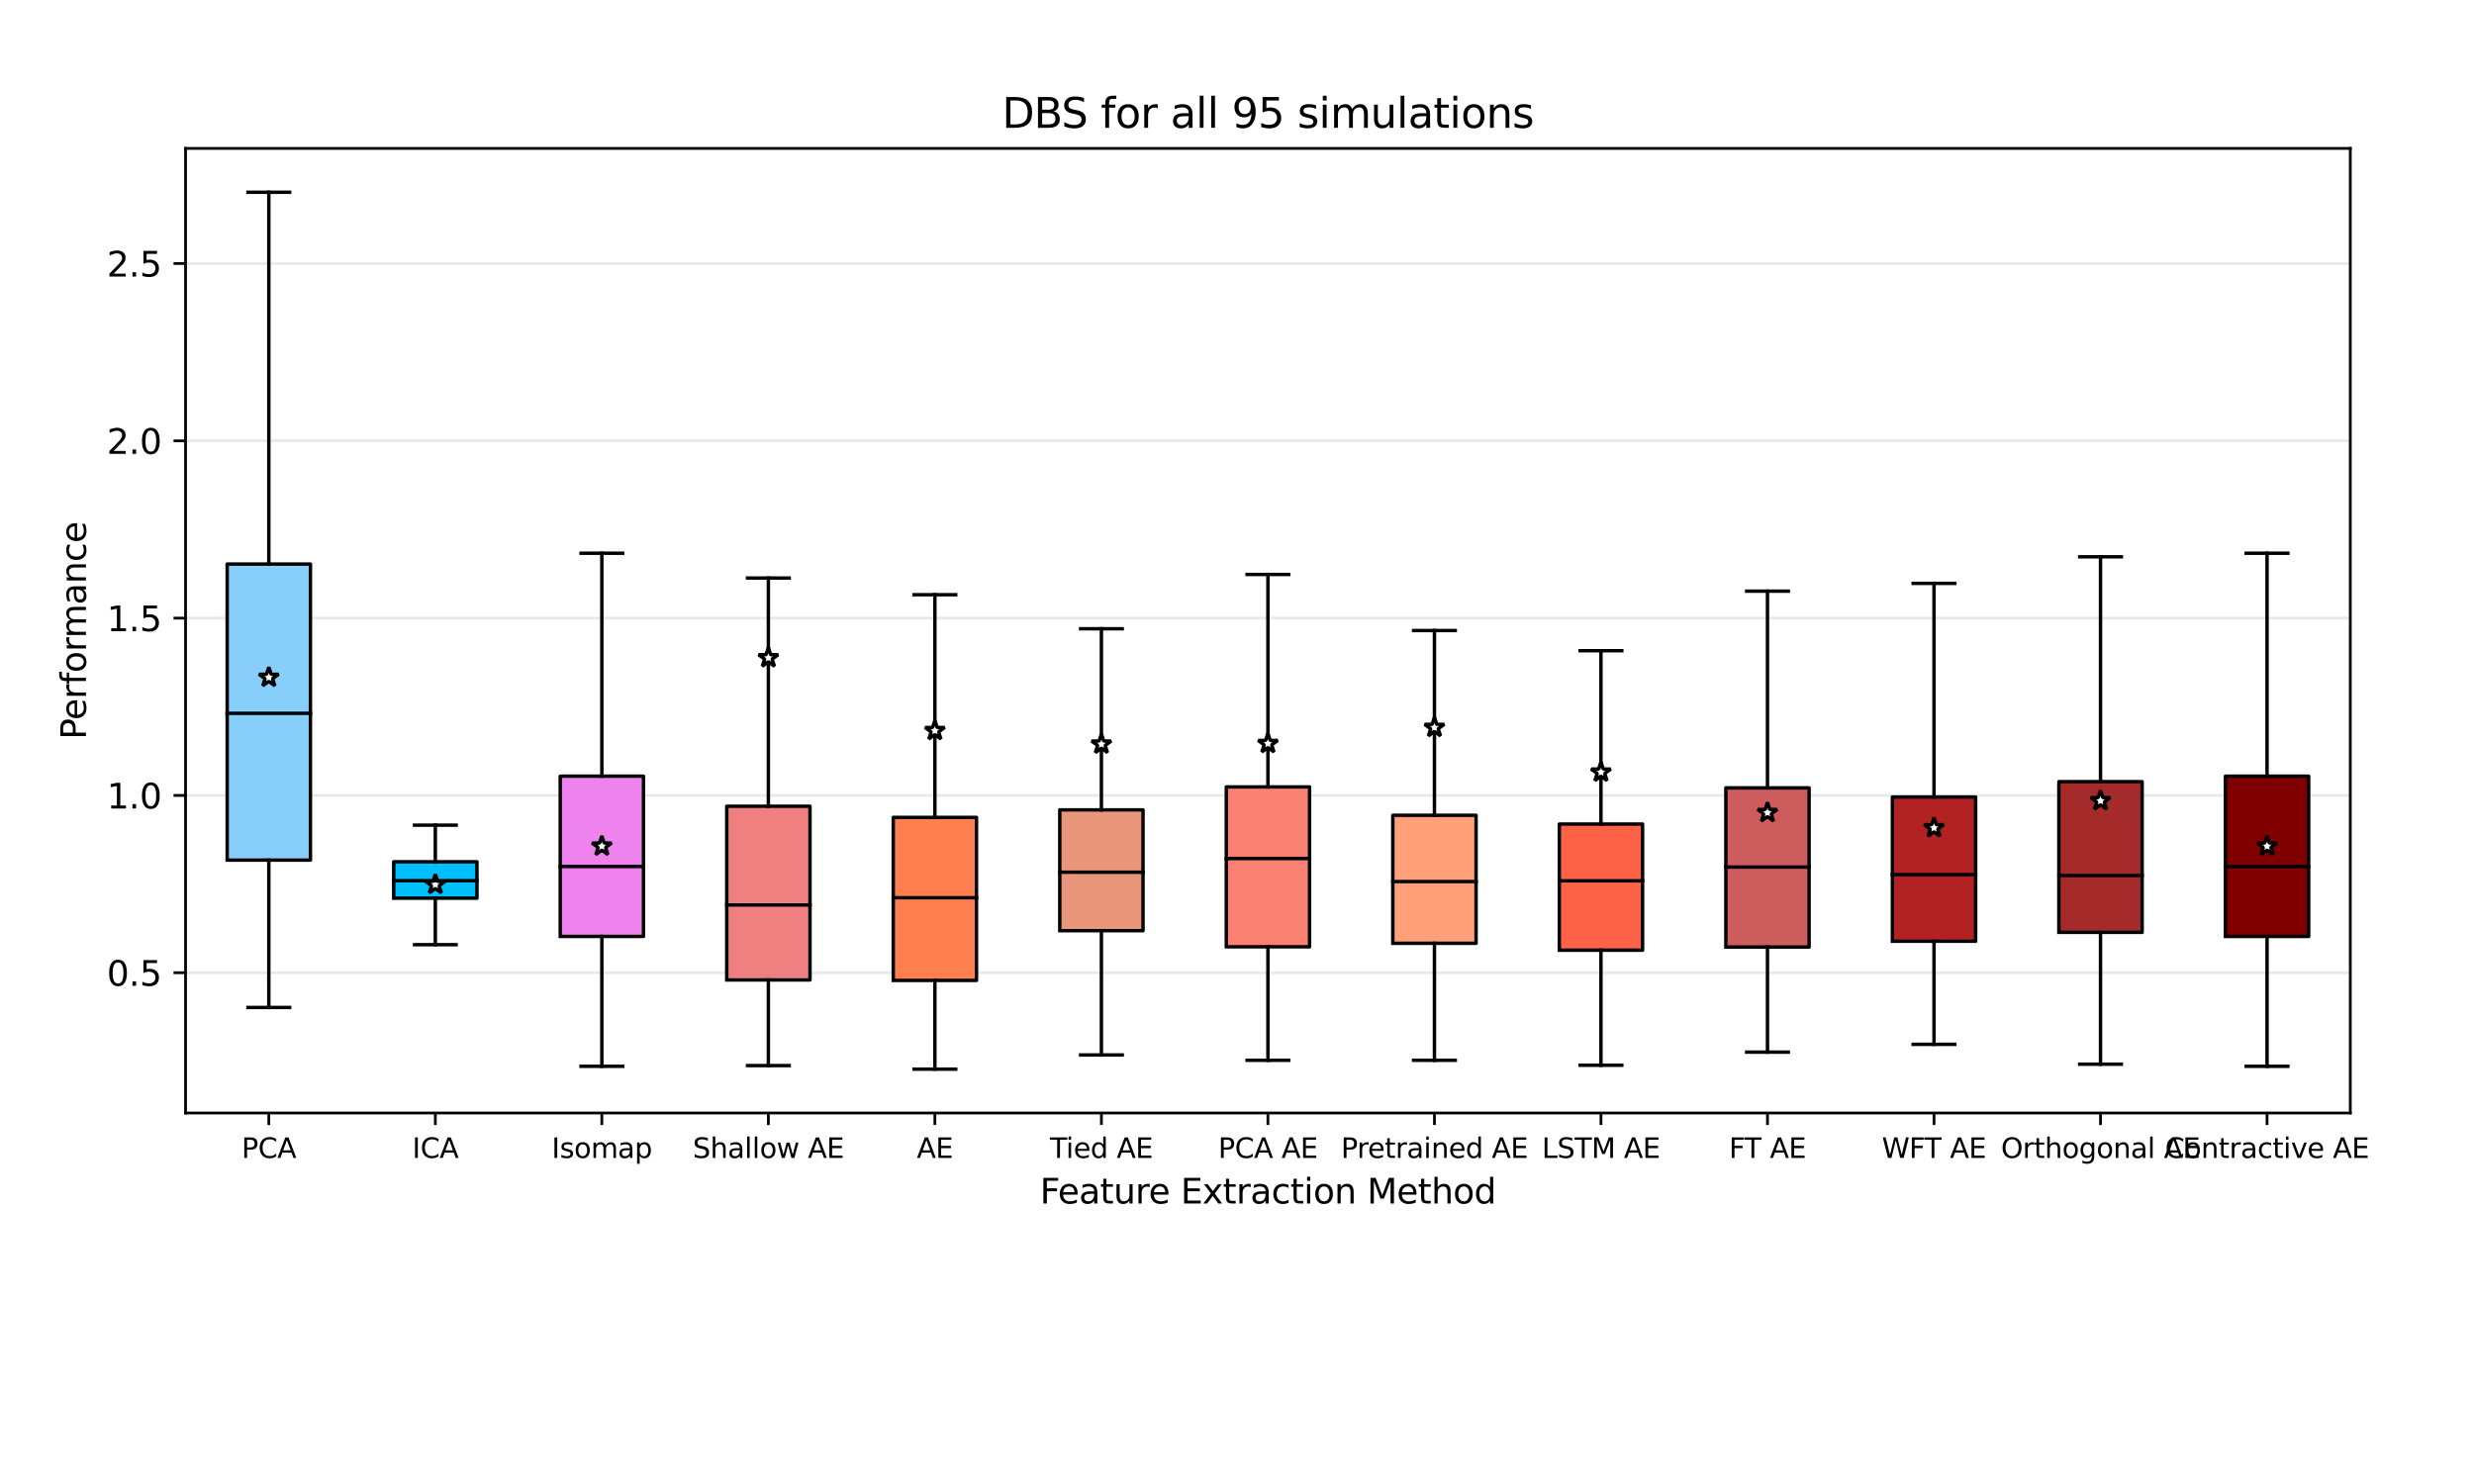 <?xml version="1.0" encoding="utf-8" standalone="no"?>
<!DOCTYPE svg PUBLIC "-//W3C//DTD SVG 1.1//EN"
  "http://www.w3.org/Graphics/SVG/1.1/DTD/svg11.dtd">
<svg xmlns:xlink="http://www.w3.org/1999/xlink" width="720pt" height="432pt" viewBox="0 0 720 432" xmlns="http://www.w3.org/2000/svg" version="1.1">
 <defs>
  <style type="text/css">*{stroke-linejoin: round; stroke-linecap: butt}</style>
 </defs>
 <g id="figure_1">
  <g id="patch_1">
   <path d="M 0 432 
L 720 432 
L 720 0 
L 0 0 
z
" style="fill: #ffffff"/>
  </g>
  <g id="axes_1">
   <g id="patch_2">
    <path d="M 54 324 
L 684 324 
L 684 43.2 
L 54 43.2 
z
" style="fill: #ffffff"/>
   </g>
   <g id="matplotlib.axis_1">
    <g id="xtick_1">
     <g id="line2d_1">
      <defs>
       <path id="me1a00b66c1" d="M 0 0 
L 0 3.5 
" style="stroke: #000000; stroke-width: 0.8"/>
      </defs>
      <g>
       <use xlink:href="#me1a00b66c1" x="78.231" y="324" style="stroke: #000000; stroke-width: 0.8"/>
      </g>
     </g>
     <g id="text_1">
      <!-- PCA -->
      <g transform="translate(70.29 337.079)scale(0.08 -0.08)">
       <defs>
        <path id="DejaVuSans-50" d="M 1259 4147 
L 1259 2394 
L 2053 2394 
Q 2494 2394 2734 2622 
Q 2975 2850 2975 3272 
Q 2975 3691 2734 3919 
Q 2494 4147 2053 4147 
L 1259 4147 
z
M 628 4666 
L 2053 4666 
Q 2838 4666 3239 4311 
Q 3641 3956 3641 3272 
Q 3641 2581 3239 2228 
Q 2838 1875 2053 1875 
L 1259 1875 
L 1259 0 
L 628 0 
L 628 4666 
z
" transform="scale(0.016)"/>
        <path id="DejaVuSans-43" d="M 4122 4306 
L 4122 3641 
Q 3803 3938 3442 4084 
Q 3081 4231 2675 4231 
Q 1875 4231 1450 3742 
Q 1025 3253 1025 2328 
Q 1025 1406 1450 917 
Q 1875 428 2675 428 
Q 3081 428 3442 575 
Q 3803 722 4122 1019 
L 4122 359 
Q 3791 134 3420 21 
Q 3050 -91 2638 -91 
Q 1578 -91 968 557 
Q 359 1206 359 2328 
Q 359 3453 968 4101 
Q 1578 4750 2638 4750 
Q 3056 4750 3426 4639 
Q 3797 4528 4122 4306 
z
" transform="scale(0.016)"/>
        <path id="DejaVuSans-41" d="M 2188 4044 
L 1331 1722 
L 3047 1722 
L 2188 4044 
z
M 1831 4666 
L 2547 4666 
L 4325 0 
L 3669 0 
L 3244 1197 
L 1141 1197 
L 716 0 
L 50 0 
L 1831 4666 
z
" transform="scale(0.016)"/>
       </defs>
       <use xlink:href="#DejaVuSans-50"/>
       <use xlink:href="#DejaVuSans-43" x="60.303"/>
       <use xlink:href="#DejaVuSans-41" x="130.127"/>
      </g>
     </g>
    </g>
    <g id="xtick_2">
     <g id="line2d_2">
      <g>
       <use xlink:href="#me1a00b66c1" x="126.692" y="324" style="stroke: #000000; stroke-width: 0.8"/>
      </g>
     </g>
     <g id="text_2">
      <!-- ICA -->
      <g transform="translate(119.983 337.079)scale(0.08 -0.08)">
       <defs>
        <path id="DejaVuSans-49" d="M 628 4666 
L 1259 4666 
L 1259 0 
L 628 0 
L 628 4666 
z
" transform="scale(0.016)"/>
       </defs>
       <use xlink:href="#DejaVuSans-49"/>
       <use xlink:href="#DejaVuSans-43" x="29.492"/>
       <use xlink:href="#DejaVuSans-41" x="99.316"/>
      </g>
     </g>
    </g>
    <g id="xtick_3">
     <g id="line2d_3">
      <g>
       <use xlink:href="#me1a00b66c1" x="175.154" y="324" style="stroke: #000000; stroke-width: 0.8"/>
      </g>
     </g>
     <g id="text_3">
      <!-- Isomap -->
      <g transform="translate(160.556 337.079)scale(0.08 -0.08)">
       <defs>
        <path id="DejaVuSans-73" d="M 2834 3397 
L 2834 2853 
Q 2591 2978 2328 3040 
Q 2066 3103 1784 3103 
Q 1356 3103 1142 2972 
Q 928 2841 928 2578 
Q 928 2378 1081 2264 
Q 1234 2150 1697 2047 
L 1894 2003 
Q 2506 1872 2764 1633 
Q 3022 1394 3022 966 
Q 3022 478 2636 193 
Q 2250 -91 1575 -91 
Q 1294 -91 989 -36 
Q 684 19 347 128 
L 347 722 
Q 666 556 975 473 
Q 1284 391 1588 391 
Q 1994 391 2212 530 
Q 2431 669 2431 922 
Q 2431 1156 2273 1281 
Q 2116 1406 1581 1522 
L 1381 1569 
Q 847 1681 609 1914 
Q 372 2147 372 2553 
Q 372 3047 722 3315 
Q 1072 3584 1716 3584 
Q 2034 3584 2315 3537 
Q 2597 3491 2834 3397 
z
" transform="scale(0.016)"/>
        <path id="DejaVuSans-6f" d="M 1959 3097 
Q 1497 3097 1228 2736 
Q 959 2375 959 1747 
Q 959 1119 1226 758 
Q 1494 397 1959 397 
Q 2419 397 2687 759 
Q 2956 1122 2956 1747 
Q 2956 2369 2687 2733 
Q 2419 3097 1959 3097 
z
M 1959 3584 
Q 2709 3584 3137 3096 
Q 3566 2609 3566 1747 
Q 3566 888 3137 398 
Q 2709 -91 1959 -91 
Q 1206 -91 779 398 
Q 353 888 353 1747 
Q 353 2609 779 3096 
Q 1206 3584 1959 3584 
z
" transform="scale(0.016)"/>
        <path id="DejaVuSans-6d" d="M 3328 2828 
Q 3544 3216 3844 3400 
Q 4144 3584 4550 3584 
Q 5097 3584 5394 3201 
Q 5691 2819 5691 2113 
L 5691 0 
L 5113 0 
L 5113 2094 
Q 5113 2597 4934 2840 
Q 4756 3084 4391 3084 
Q 3944 3084 3684 2787 
Q 3425 2491 3425 1978 
L 3425 0 
L 2847 0 
L 2847 2094 
Q 2847 2600 2669 2842 
Q 2491 3084 2119 3084 
Q 1678 3084 1418 2786 
Q 1159 2488 1159 1978 
L 1159 0 
L 581 0 
L 581 3500 
L 1159 3500 
L 1159 2956 
Q 1356 3278 1631 3431 
Q 1906 3584 2284 3584 
Q 2666 3584 2933 3390 
Q 3200 3197 3328 2828 
z
" transform="scale(0.016)"/>
        <path id="DejaVuSans-61" d="M 2194 1759 
Q 1497 1759 1228 1600 
Q 959 1441 959 1056 
Q 959 750 1161 570 
Q 1363 391 1709 391 
Q 2188 391 2477 730 
Q 2766 1069 2766 1631 
L 2766 1759 
L 2194 1759 
z
M 3341 1997 
L 3341 0 
L 2766 0 
L 2766 531 
Q 2569 213 2275 61 
Q 1981 -91 1556 -91 
Q 1019 -91 701 211 
Q 384 513 384 1019 
Q 384 1609 779 1909 
Q 1175 2209 1959 2209 
L 2766 2209 
L 2766 2266 
Q 2766 2663 2505 2880 
Q 2244 3097 1772 3097 
Q 1472 3097 1187 3025 
Q 903 2953 641 2809 
L 641 3341 
Q 956 3463 1253 3523 
Q 1550 3584 1831 3584 
Q 2591 3584 2966 3190 
Q 3341 2797 3341 1997 
z
" transform="scale(0.016)"/>
        <path id="DejaVuSans-70" d="M 1159 525 
L 1159 -1331 
L 581 -1331 
L 581 3500 
L 1159 3500 
L 1159 2969 
Q 1341 3281 1617 3432 
Q 1894 3584 2278 3584 
Q 2916 3584 3314 3078 
Q 3713 2572 3713 1747 
Q 3713 922 3314 415 
Q 2916 -91 2278 -91 
Q 1894 -91 1617 61 
Q 1341 213 1159 525 
z
M 3116 1747 
Q 3116 2381 2855 2742 
Q 2594 3103 2138 3103 
Q 1681 3103 1420 2742 
Q 1159 2381 1159 1747 
Q 1159 1113 1420 752 
Q 1681 391 2138 391 
Q 2594 391 2855 752 
Q 3116 1113 3116 1747 
z
" transform="scale(0.016)"/>
       </defs>
       <use xlink:href="#DejaVuSans-49"/>
       <use xlink:href="#DejaVuSans-73" x="29.492"/>
       <use xlink:href="#DejaVuSans-6f" x="81.592"/>
       <use xlink:href="#DejaVuSans-6d" x="142.773"/>
       <use xlink:href="#DejaVuSans-61" x="240.186"/>
       <use xlink:href="#DejaVuSans-70" x="301.465"/>
      </g>
     </g>
    </g>
    <g id="xtick_4">
     <g id="line2d_4">
      <g>
       <use xlink:href="#me1a00b66c1" x="223.615" y="324" style="stroke: #000000; stroke-width: 0.8"/>
      </g>
     </g>
     <g id="text_4">
      <!-- Shallow AE -->
      <g transform="translate(201.614 337.079)scale(0.08 -0.08)">
       <defs>
        <path id="DejaVuSans-53" d="M 3425 4513 
L 3425 3897 
Q 3066 4069 2747 4153 
Q 2428 4238 2131 4238 
Q 1616 4238 1336 4038 
Q 1056 3838 1056 3469 
Q 1056 3159 1242 3001 
Q 1428 2844 1947 2747 
L 2328 2669 
Q 3034 2534 3370 2195 
Q 3706 1856 3706 1288 
Q 3706 609 3251 259 
Q 2797 -91 1919 -91 
Q 1588 -91 1214 -16 
Q 841 59 441 206 
L 441 856 
Q 825 641 1194 531 
Q 1563 422 1919 422 
Q 2459 422 2753 634 
Q 3047 847 3047 1241 
Q 3047 1584 2836 1778 
Q 2625 1972 2144 2069 
L 1759 2144 
Q 1053 2284 737 2584 
Q 422 2884 422 3419 
Q 422 4038 858 4394 
Q 1294 4750 2059 4750 
Q 2388 4750 2728 4690 
Q 3069 4631 3425 4513 
z
" transform="scale(0.016)"/>
        <path id="DejaVuSans-68" d="M 3513 2113 
L 3513 0 
L 2938 0 
L 2938 2094 
Q 2938 2591 2744 2837 
Q 2550 3084 2163 3084 
Q 1697 3084 1428 2787 
Q 1159 2491 1159 1978 
L 1159 0 
L 581 0 
L 581 4863 
L 1159 4863 
L 1159 2956 
Q 1366 3272 1645 3428 
Q 1925 3584 2291 3584 
Q 2894 3584 3203 3211 
Q 3513 2838 3513 2113 
z
" transform="scale(0.016)"/>
        <path id="DejaVuSans-6c" d="M 603 4863 
L 1178 4863 
L 1178 0 
L 603 0 
L 603 4863 
z
" transform="scale(0.016)"/>
        <path id="DejaVuSans-77" d="M 269 3500 
L 844 3500 
L 1563 769 
L 2278 3500 
L 2956 3500 
L 3675 769 
L 4391 3500 
L 4966 3500 
L 4050 0 
L 3372 0 
L 2619 2869 
L 1863 0 
L 1184 0 
L 269 3500 
z
" transform="scale(0.016)"/>
        <path id="DejaVuSans-20" transform="scale(0.016)"/>
        <path id="DejaVuSans-45" d="M 628 4666 
L 3578 4666 
L 3578 4134 
L 1259 4134 
L 1259 2753 
L 3481 2753 
L 3481 2222 
L 1259 2222 
L 1259 531 
L 3634 531 
L 3634 0 
L 628 0 
L 628 4666 
z
" transform="scale(0.016)"/>
       </defs>
       <use xlink:href="#DejaVuSans-53"/>
       <use xlink:href="#DejaVuSans-68" x="63.477"/>
       <use xlink:href="#DejaVuSans-61" x="126.855"/>
       <use xlink:href="#DejaVuSans-6c" x="188.135"/>
       <use xlink:href="#DejaVuSans-6c" x="215.918"/>
       <use xlink:href="#DejaVuSans-6f" x="243.701"/>
       <use xlink:href="#DejaVuSans-77" x="304.883"/>
       <use xlink:href="#DejaVuSans-20" x="386.67"/>
       <use xlink:href="#DejaVuSans-41" x="418.457"/>
       <use xlink:href="#DejaVuSans-45" x="486.865"/>
      </g>
     </g>
    </g>
    <g id="xtick_5">
     <g id="line2d_5">
      <g>
       <use xlink:href="#me1a00b66c1" x="272.077" y="324" style="stroke: #000000; stroke-width: 0.8"/>
      </g>
     </g>
     <g id="text_5">
      <!-- AE -->
      <g transform="translate(266.813 337.079)scale(0.08 -0.08)">
       <use xlink:href="#DejaVuSans-41"/>
       <use xlink:href="#DejaVuSans-45" x="68.408"/>
      </g>
     </g>
    </g>
    <g id="xtick_6">
     <g id="line2d_6">
      <g>
       <use xlink:href="#me1a00b66c1" x="320.538" y="324" style="stroke: #000000; stroke-width: 0.8"/>
      </g>
     </g>
     <g id="text_6">
      <!-- Tied AE -->
      <g transform="translate(305.573 337.079)scale(0.08 -0.08)">
       <defs>
        <path id="DejaVuSans-54" d="M -19 4666 
L 3928 4666 
L 3928 4134 
L 2272 4134 
L 2272 0 
L 1638 0 
L 1638 4134 
L -19 4134 
L -19 4666 
z
" transform="scale(0.016)"/>
        <path id="DejaVuSans-69" d="M 603 3500 
L 1178 3500 
L 1178 0 
L 603 0 
L 603 3500 
z
M 603 4863 
L 1178 4863 
L 1178 4134 
L 603 4134 
L 603 4863 
z
" transform="scale(0.016)"/>
        <path id="DejaVuSans-65" d="M 3597 1894 
L 3597 1613 
L 953 1613 
Q 991 1019 1311 708 
Q 1631 397 2203 397 
Q 2534 397 2845 478 
Q 3156 559 3463 722 
L 3463 178 
Q 3153 47 2828 -22 
Q 2503 -91 2169 -91 
Q 1331 -91 842 396 
Q 353 884 353 1716 
Q 353 2575 817 3079 
Q 1281 3584 2069 3584 
Q 2775 3584 3186 3129 
Q 3597 2675 3597 1894 
z
M 3022 2063 
Q 3016 2534 2758 2815 
Q 2500 3097 2075 3097 
Q 1594 3097 1305 2825 
Q 1016 2553 972 2059 
L 3022 2063 
z
" transform="scale(0.016)"/>
        <path id="DejaVuSans-64" d="M 2906 2969 
L 2906 4863 
L 3481 4863 
L 3481 0 
L 2906 0 
L 2906 525 
Q 2725 213 2448 61 
Q 2172 -91 1784 -91 
Q 1150 -91 751 415 
Q 353 922 353 1747 
Q 353 2572 751 3078 
Q 1150 3584 1784 3584 
Q 2172 3584 2448 3432 
Q 2725 3281 2906 2969 
z
M 947 1747 
Q 947 1113 1208 752 
Q 1469 391 1925 391 
Q 2381 391 2643 752 
Q 2906 1113 2906 1747 
Q 2906 2381 2643 2742 
Q 2381 3103 1925 3103 
Q 1469 3103 1208 2742 
Q 947 2381 947 1747 
z
" transform="scale(0.016)"/>
       </defs>
       <use xlink:href="#DejaVuSans-54"/>
       <use xlink:href="#DejaVuSans-69" x="57.959"/>
       <use xlink:href="#DejaVuSans-65" x="85.742"/>
       <use xlink:href="#DejaVuSans-64" x="147.266"/>
       <use xlink:href="#DejaVuSans-20" x="210.742"/>
       <use xlink:href="#DejaVuSans-41" x="242.529"/>
       <use xlink:href="#DejaVuSans-45" x="310.938"/>
      </g>
     </g>
    </g>
    <g id="xtick_7">
     <g id="line2d_7">
      <g>
       <use xlink:href="#me1a00b66c1" x="369" y="324" style="stroke: #000000; stroke-width: 0.8"/>
      </g>
     </g>
     <g id="text_7">
      <!-- PCA AE -->
      <g transform="translate(354.524 337.079)scale(0.08 -0.08)">
       <use xlink:href="#DejaVuSans-50"/>
       <use xlink:href="#DejaVuSans-43" x="60.303"/>
       <use xlink:href="#DejaVuSans-41" x="130.127"/>
       <use xlink:href="#DejaVuSans-20" x="198.535"/>
       <use xlink:href="#DejaVuSans-41" x="230.322"/>
       <use xlink:href="#DejaVuSans-45" x="298.73"/>
      </g>
     </g>
    </g>
    <g id="xtick_8">
     <g id="line2d_8">
      <g>
       <use xlink:href="#me1a00b66c1" x="417.462" y="324" style="stroke: #000000; stroke-width: 0.8"/>
      </g>
     </g>
     <g id="text_8">
      <!-- Pretrained AE -->
      <g transform="translate(390.258 337.079)scale(0.08 -0.08)">
       <defs>
        <path id="DejaVuSans-72" d="M 2631 2963 
Q 2534 3019 2420 3045 
Q 2306 3072 2169 3072 
Q 1681 3072 1420 2755 
Q 1159 2438 1159 1844 
L 1159 0 
L 581 0 
L 581 3500 
L 1159 3500 
L 1159 2956 
Q 1341 3275 1631 3429 
Q 1922 3584 2338 3584 
Q 2397 3584 2469 3576 
Q 2541 3569 2628 3553 
L 2631 2963 
z
" transform="scale(0.016)"/>
        <path id="DejaVuSans-74" d="M 1172 4494 
L 1172 3500 
L 2356 3500 
L 2356 3053 
L 1172 3053 
L 1172 1153 
Q 1172 725 1289 603 
Q 1406 481 1766 481 
L 2356 481 
L 2356 0 
L 1766 0 
Q 1100 0 847 248 
Q 594 497 594 1153 
L 594 3053 
L 172 3053 
L 172 3500 
L 594 3500 
L 594 4494 
L 1172 4494 
z
" transform="scale(0.016)"/>
        <path id="DejaVuSans-6e" d="M 3513 2113 
L 3513 0 
L 2938 0 
L 2938 2094 
Q 2938 2591 2744 2837 
Q 2550 3084 2163 3084 
Q 1697 3084 1428 2787 
Q 1159 2491 1159 1978 
L 1159 0 
L 581 0 
L 581 3500 
L 1159 3500 
L 1159 2956 
Q 1366 3272 1645 3428 
Q 1925 3584 2291 3584 
Q 2894 3584 3203 3211 
Q 3513 2838 3513 2113 
z
" transform="scale(0.016)"/>
       </defs>
       <use xlink:href="#DejaVuSans-50"/>
       <use xlink:href="#DejaVuSans-72" x="58.553"/>
       <use xlink:href="#DejaVuSans-65" x="97.416"/>
       <use xlink:href="#DejaVuSans-74" x="158.939"/>
       <use xlink:href="#DejaVuSans-72" x="198.148"/>
       <use xlink:href="#DejaVuSans-61" x="239.262"/>
       <use xlink:href="#DejaVuSans-69" x="300.541"/>
       <use xlink:href="#DejaVuSans-6e" x="328.324"/>
       <use xlink:href="#DejaVuSans-65" x="391.703"/>
       <use xlink:href="#DejaVuSans-64" x="453.227"/>
       <use xlink:href="#DejaVuSans-20" x="516.703"/>
       <use xlink:href="#DejaVuSans-41" x="548.49"/>
       <use xlink:href="#DejaVuSans-45" x="616.898"/>
      </g>
     </g>
    </g>
    <g id="xtick_9">
     <g id="line2d_9">
      <g>
       <use xlink:href="#me1a00b66c1" x="465.923" y="324" style="stroke: #000000; stroke-width: 0.8"/>
      </g>
     </g>
     <g id="text_9">
      <!-- LSTM AE -->
      <g transform="translate(448.726 337.079)scale(0.08 -0.08)">
       <defs>
        <path id="DejaVuSans-4c" d="M 628 4666 
L 1259 4666 
L 1259 531 
L 3531 531 
L 3531 0 
L 628 0 
L 628 4666 
z
" transform="scale(0.016)"/>
        <path id="DejaVuSans-4d" d="M 628 4666 
L 1569 4666 
L 2759 1491 
L 3956 4666 
L 4897 4666 
L 4897 0 
L 4281 0 
L 4281 4097 
L 3078 897 
L 2444 897 
L 1241 4097 
L 1241 0 
L 628 0 
L 628 4666 
z
" transform="scale(0.016)"/>
       </defs>
       <use xlink:href="#DejaVuSans-4c"/>
       <use xlink:href="#DejaVuSans-53" x="55.713"/>
       <use xlink:href="#DejaVuSans-54" x="119.189"/>
       <use xlink:href="#DejaVuSans-4d" x="180.273"/>
       <use xlink:href="#DejaVuSans-20" x="266.553"/>
       <use xlink:href="#DejaVuSans-41" x="298.34"/>
       <use xlink:href="#DejaVuSans-45" x="366.748"/>
      </g>
     </g>
    </g>
    <g id="xtick_10">
     <g id="line2d_10">
      <g>
       <use xlink:href="#me1a00b66c1" x="514.385" y="324" style="stroke: #000000; stroke-width: 0.8"/>
      </g>
     </g>
     <g id="text_10">
      <!-- FT AE -->
      <g transform="translate(503.176 337.079)scale(0.08 -0.08)">
       <defs>
        <path id="DejaVuSans-46" d="M 628 4666 
L 3309 4666 
L 3309 4134 
L 1259 4134 
L 1259 2759 
L 3109 2759 
L 3109 2228 
L 1259 2228 
L 1259 0 
L 628 0 
L 628 4666 
z
" transform="scale(0.016)"/>
       </defs>
       <use xlink:href="#DejaVuSans-46"/>
       <use xlink:href="#DejaVuSans-54" x="55.77"/>
       <use xlink:href="#DejaVuSans-20" x="116.854"/>
       <use xlink:href="#DejaVuSans-41" x="148.641"/>
       <use xlink:href="#DejaVuSans-45" x="217.049"/>
      </g>
     </g>
    </g>
    <g id="xtick_11">
     <g id="line2d_11">
      <g>
       <use xlink:href="#me1a00b66c1" x="562.846" y="324" style="stroke: #000000; stroke-width: 0.8"/>
      </g>
     </g>
     <g id="text_11">
      <!-- WFT AE -->
      <g transform="translate(547.682 337.079)scale(0.08 -0.08)">
       <defs>
        <path id="DejaVuSans-57" d="M 213 4666 
L 850 4666 
L 1831 722 
L 2809 4666 
L 3519 4666 
L 4500 722 
L 5478 4666 
L 6119 4666 
L 4947 0 
L 4153 0 
L 3169 4050 
L 2175 0 
L 1381 0 
L 213 4666 
z
" transform="scale(0.016)"/>
       </defs>
       <use xlink:href="#DejaVuSans-57"/>
       <use xlink:href="#DejaVuSans-46" x="98.877"/>
       <use xlink:href="#DejaVuSans-54" x="154.646"/>
       <use xlink:href="#DejaVuSans-20" x="215.73"/>
       <use xlink:href="#DejaVuSans-41" x="247.518"/>
       <use xlink:href="#DejaVuSans-45" x="315.926"/>
      </g>
     </g>
    </g>
    <g id="xtick_12">
     <g id="line2d_12">
      <g>
       <use xlink:href="#me1a00b66c1" x="611.308" y="324" style="stroke: #000000; stroke-width: 0.8"/>
      </g>
     </g>
     <g id="text_12">
      <!-- Orthogonal AE -->
      <g transform="translate(582.345 337.079)scale(0.08 -0.08)">
       <defs>
        <path id="DejaVuSans-4f" d="M 2522 4238 
Q 1834 4238 1429 3725 
Q 1025 3213 1025 2328 
Q 1025 1447 1429 934 
Q 1834 422 2522 422 
Q 3209 422 3611 934 
Q 4013 1447 4013 2328 
Q 4013 3213 3611 3725 
Q 3209 4238 2522 4238 
z
M 2522 4750 
Q 3503 4750 4090 4092 
Q 4678 3434 4678 2328 
Q 4678 1225 4090 567 
Q 3503 -91 2522 -91 
Q 1538 -91 948 565 
Q 359 1222 359 2328 
Q 359 3434 948 4092 
Q 1538 4750 2522 4750 
z
" transform="scale(0.016)"/>
        <path id="DejaVuSans-67" d="M 2906 1791 
Q 2906 2416 2648 2759 
Q 2391 3103 1925 3103 
Q 1463 3103 1205 2759 
Q 947 2416 947 1791 
Q 947 1169 1205 825 
Q 1463 481 1925 481 
Q 2391 481 2648 825 
Q 2906 1169 2906 1791 
z
M 3481 434 
Q 3481 -459 3084 -895 
Q 2688 -1331 1869 -1331 
Q 1566 -1331 1297 -1286 
Q 1028 -1241 775 -1147 
L 775 -588 
Q 1028 -725 1275 -790 
Q 1522 -856 1778 -856 
Q 2344 -856 2625 -561 
Q 2906 -266 2906 331 
L 2906 616 
Q 2728 306 2450 153 
Q 2172 0 1784 0 
Q 1141 0 747 490 
Q 353 981 353 1791 
Q 353 2603 747 3093 
Q 1141 3584 1784 3584 
Q 2172 3584 2450 3431 
Q 2728 3278 2906 2969 
L 2906 3500 
L 3481 3500 
L 3481 434 
z
" transform="scale(0.016)"/>
       </defs>
       <use xlink:href="#DejaVuSans-4f"/>
       <use xlink:href="#DejaVuSans-72" x="78.711"/>
       <use xlink:href="#DejaVuSans-74" x="119.824"/>
       <use xlink:href="#DejaVuSans-68" x="159.033"/>
       <use xlink:href="#DejaVuSans-6f" x="222.412"/>
       <use xlink:href="#DejaVuSans-67" x="283.594"/>
       <use xlink:href="#DejaVuSans-6f" x="347.07"/>
       <use xlink:href="#DejaVuSans-6e" x="408.252"/>
       <use xlink:href="#DejaVuSans-61" x="471.631"/>
       <use xlink:href="#DejaVuSans-6c" x="532.91"/>
       <use xlink:href="#DejaVuSans-20" x="560.693"/>
       <use xlink:href="#DejaVuSans-41" x="592.48"/>
       <use xlink:href="#DejaVuSans-45" x="660.889"/>
      </g>
     </g>
    </g>
    <g id="xtick_13">
     <g id="line2d_13">
      <g>
       <use xlink:href="#me1a00b66c1" x="659.769" y="324" style="stroke: #000000; stroke-width: 0.8"/>
      </g>
     </g>
     <g id="text_13">
      <!-- Contractive AE -->
      <g transform="translate(630.087 337.079)scale(0.08 -0.08)">
       <defs>
        <path id="DejaVuSans-63" d="M 3122 3366 
L 3122 2828 
Q 2878 2963 2633 3030 
Q 2388 3097 2138 3097 
Q 1578 3097 1268 2742 
Q 959 2388 959 1747 
Q 959 1106 1268 751 
Q 1578 397 2138 397 
Q 2388 397 2633 464 
Q 2878 531 3122 666 
L 3122 134 
Q 2881 22 2623 -34 
Q 2366 -91 2075 -91 
Q 1284 -91 818 406 
Q 353 903 353 1747 
Q 353 2603 823 3093 
Q 1294 3584 2113 3584 
Q 2378 3584 2631 3529 
Q 2884 3475 3122 3366 
z
" transform="scale(0.016)"/>
        <path id="DejaVuSans-76" d="M 191 3500 
L 800 3500 
L 1894 563 
L 2988 3500 
L 3597 3500 
L 2284 0 
L 1503 0 
L 191 3500 
z
" transform="scale(0.016)"/>
       </defs>
       <use xlink:href="#DejaVuSans-43"/>
       <use xlink:href="#DejaVuSans-6f" x="69.824"/>
       <use xlink:href="#DejaVuSans-6e" x="131.006"/>
       <use xlink:href="#DejaVuSans-74" x="194.385"/>
       <use xlink:href="#DejaVuSans-72" x="233.594"/>
       <use xlink:href="#DejaVuSans-61" x="274.707"/>
       <use xlink:href="#DejaVuSans-63" x="335.986"/>
       <use xlink:href="#DejaVuSans-74" x="390.967"/>
       <use xlink:href="#DejaVuSans-69" x="430.176"/>
       <use xlink:href="#DejaVuSans-76" x="457.959"/>
       <use xlink:href="#DejaVuSans-65" x="517.139"/>
       <use xlink:href="#DejaVuSans-20" x="578.662"/>
       <use xlink:href="#DejaVuSans-41" x="610.449"/>
       <use xlink:href="#DejaVuSans-45" x="678.857"/>
      </g>
     </g>
    </g>
    <g id="text_14">
     <!-- Feature Extraction Method -->
     <g transform="translate(302.654 350.341)scale(0.1 -0.1)">
      <defs>
       <path id="DejaVuSans-75" d="M 544 1381 
L 544 3500 
L 1119 3500 
L 1119 1403 
Q 1119 906 1312 657 
Q 1506 409 1894 409 
Q 2359 409 2629 706 
Q 2900 1003 2900 1516 
L 2900 3500 
L 3475 3500 
L 3475 0 
L 2900 0 
L 2900 538 
Q 2691 219 2414 64 
Q 2138 -91 1772 -91 
Q 1169 -91 856 284 
Q 544 659 544 1381 
z
M 1991 3584 
L 1991 3584 
z
" transform="scale(0.016)"/>
       <path id="DejaVuSans-78" d="M 3513 3500 
L 2247 1797 
L 3578 0 
L 2900 0 
L 1881 1375 
L 863 0 
L 184 0 
L 1544 1831 
L 300 3500 
L 978 3500 
L 1906 2253 
L 2834 3500 
L 3513 3500 
z
" transform="scale(0.016)"/>
      </defs>
      <use xlink:href="#DejaVuSans-46"/>
      <use xlink:href="#DejaVuSans-65" x="52.02"/>
      <use xlink:href="#DejaVuSans-61" x="113.543"/>
      <use xlink:href="#DejaVuSans-74" x="174.822"/>
      <use xlink:href="#DejaVuSans-75" x="214.031"/>
      <use xlink:href="#DejaVuSans-72" x="277.41"/>
      <use xlink:href="#DejaVuSans-65" x="316.273"/>
      <use xlink:href="#DejaVuSans-20" x="377.797"/>
      <use xlink:href="#DejaVuSans-45" x="409.584"/>
      <use xlink:href="#DejaVuSans-78" x="472.768"/>
      <use xlink:href="#DejaVuSans-74" x="531.947"/>
      <use xlink:href="#DejaVuSans-72" x="571.156"/>
      <use xlink:href="#DejaVuSans-61" x="612.27"/>
      <use xlink:href="#DejaVuSans-63" x="673.549"/>
      <use xlink:href="#DejaVuSans-74" x="728.529"/>
      <use xlink:href="#DejaVuSans-69" x="767.738"/>
      <use xlink:href="#DejaVuSans-6f" x="795.521"/>
      <use xlink:href="#DejaVuSans-6e" x="856.703"/>
      <use xlink:href="#DejaVuSans-20" x="920.082"/>
      <use xlink:href="#DejaVuSans-4d" x="951.869"/>
      <use xlink:href="#DejaVuSans-65" x="1038.148"/>
      <use xlink:href="#DejaVuSans-74" x="1099.672"/>
      <use xlink:href="#DejaVuSans-68" x="1138.881"/>
      <use xlink:href="#DejaVuSans-6f" x="1202.26"/>
      <use xlink:href="#DejaVuSans-64" x="1263.441"/>
     </g>
    </g>
   </g>
   <g id="matplotlib.axis_2">
    <g id="ytick_1">
     <g id="line2d_14">
      <path d="M 54 283.159 
L 684 283.159 
" clip-path="url(#p4771c32582)" style="fill: none; stroke: #d3d3d3; stroke-opacity: 0.5; stroke-width: 0.8; stroke-linecap: square"/>
     </g>
     <g id="line2d_15">
      <defs>
       <path id="m9b924687b9" d="M 0 0 
L -3.5 0 
" style="stroke: #000000; stroke-width: 0.8"/>
      </defs>
      <g>
       <use xlink:href="#m9b924687b9" x="54" y="283.159" style="stroke: #000000; stroke-width: 0.8"/>
      </g>
     </g>
     <g id="text_15">
      <!-- 0.5 -->
      <g transform="translate(31.097 286.959)scale(0.1 -0.1)">
       <defs>
        <path id="DejaVuSans-30" d="M 2034 4250 
Q 1547 4250 1301 3770 
Q 1056 3291 1056 2328 
Q 1056 1369 1301 889 
Q 1547 409 2034 409 
Q 2525 409 2770 889 
Q 3016 1369 3016 2328 
Q 3016 3291 2770 3770 
Q 2525 4250 2034 4250 
z
M 2034 4750 
Q 2819 4750 3233 4129 
Q 3647 3509 3647 2328 
Q 3647 1150 3233 529 
Q 2819 -91 2034 -91 
Q 1250 -91 836 529 
Q 422 1150 422 2328 
Q 422 3509 836 4129 
Q 1250 4750 2034 4750 
z
" transform="scale(0.016)"/>
        <path id="DejaVuSans-2e" d="M 684 794 
L 1344 794 
L 1344 0 
L 684 0 
L 684 794 
z
" transform="scale(0.016)"/>
        <path id="DejaVuSans-35" d="M 691 4666 
L 3169 4666 
L 3169 4134 
L 1269 4134 
L 1269 2991 
Q 1406 3038 1543 3061 
Q 1681 3084 1819 3084 
Q 2600 3084 3056 2656 
Q 3513 2228 3513 1497 
Q 3513 744 3044 326 
Q 2575 -91 1722 -91 
Q 1428 -91 1123 -41 
Q 819 9 494 109 
L 494 744 
Q 775 591 1075 516 
Q 1375 441 1709 441 
Q 2250 441 2565 725 
Q 2881 1009 2881 1497 
Q 2881 1984 2565 2268 
Q 2250 2553 1709 2553 
Q 1456 2553 1204 2497 
Q 953 2441 691 2322 
L 691 4666 
z
" transform="scale(0.016)"/>
       </defs>
       <use xlink:href="#DejaVuSans-30"/>
       <use xlink:href="#DejaVuSans-2e" x="63.623"/>
       <use xlink:href="#DejaVuSans-35" x="95.41"/>
      </g>
     </g>
    </g>
    <g id="ytick_2">
     <g id="line2d_16">
      <path d="M 54 231.548 
L 684 231.548 
" clip-path="url(#p4771c32582)" style="fill: none; stroke: #d3d3d3; stroke-opacity: 0.5; stroke-width: 0.8; stroke-linecap: square"/>
     </g>
     <g id="line2d_17">
      <g>
       <use xlink:href="#m9b924687b9" x="54" y="231.548" style="stroke: #000000; stroke-width: 0.8"/>
      </g>
     </g>
     <g id="text_16">
      <!-- 1.0 -->
      <g transform="translate(31.097 235.347)scale(0.1 -0.1)">
       <defs>
        <path id="DejaVuSans-31" d="M 794 531 
L 1825 531 
L 1825 4091 
L 703 3866 
L 703 4441 
L 1819 4666 
L 2450 4666 
L 2450 531 
L 3481 531 
L 3481 0 
L 794 0 
L 794 531 
z
" transform="scale(0.016)"/>
       </defs>
       <use xlink:href="#DejaVuSans-31"/>
       <use xlink:href="#DejaVuSans-2e" x="63.623"/>
       <use xlink:href="#DejaVuSans-30" x="95.41"/>
      </g>
     </g>
    </g>
    <g id="ytick_3">
     <g id="line2d_18">
      <path d="M 54 179.936 
L 684 179.936 
" clip-path="url(#p4771c32582)" style="fill: none; stroke: #d3d3d3; stroke-opacity: 0.5; stroke-width: 0.8; stroke-linecap: square"/>
     </g>
     <g id="line2d_19">
      <g>
       <use xlink:href="#m9b924687b9" x="54" y="179.936" style="stroke: #000000; stroke-width: 0.8"/>
      </g>
     </g>
     <g id="text_17">
      <!-- 1.5 -->
      <g transform="translate(31.097 183.735)scale(0.1 -0.1)">
       <use xlink:href="#DejaVuSans-31"/>
       <use xlink:href="#DejaVuSans-2e" x="63.623"/>
       <use xlink:href="#DejaVuSans-35" x="95.41"/>
      </g>
     </g>
    </g>
    <g id="ytick_4">
     <g id="line2d_20">
      <path d="M 54 128.324 
L 684 128.324 
" clip-path="url(#p4771c32582)" style="fill: none; stroke: #d3d3d3; stroke-opacity: 0.5; stroke-width: 0.8; stroke-linecap: square"/>
     </g>
     <g id="line2d_21">
      <g>
       <use xlink:href="#m9b924687b9" x="54" y="128.324" style="stroke: #000000; stroke-width: 0.8"/>
      </g>
     </g>
     <g id="text_18">
      <!-- 2.0 -->
      <g transform="translate(31.097 132.123)scale(0.1 -0.1)">
       <defs>
        <path id="DejaVuSans-32" d="M 1228 531 
L 3431 531 
L 3431 0 
L 469 0 
L 469 531 
Q 828 903 1448 1529 
Q 2069 2156 2228 2338 
Q 2531 2678 2651 2914 
Q 2772 3150 2772 3378 
Q 2772 3750 2511 3984 
Q 2250 4219 1831 4219 
Q 1534 4219 1204 4116 
Q 875 4013 500 3803 
L 500 4441 
Q 881 4594 1212 4672 
Q 1544 4750 1819 4750 
Q 2544 4750 2975 4387 
Q 3406 4025 3406 3419 
Q 3406 3131 3298 2873 
Q 3191 2616 2906 2266 
Q 2828 2175 2409 1742 
Q 1991 1309 1228 531 
z
" transform="scale(0.016)"/>
       </defs>
       <use xlink:href="#DejaVuSans-32"/>
       <use xlink:href="#DejaVuSans-2e" x="63.623"/>
       <use xlink:href="#DejaVuSans-30" x="95.41"/>
      </g>
     </g>
    </g>
    <g id="ytick_5">
     <g id="line2d_22">
      <path d="M 54 76.712 
L 684 76.712 
" clip-path="url(#p4771c32582)" style="fill: none; stroke: #d3d3d3; stroke-opacity: 0.5; stroke-width: 0.8; stroke-linecap: square"/>
     </g>
     <g id="line2d_23">
      <g>
       <use xlink:href="#m9b924687b9" x="54" y="76.712" style="stroke: #000000; stroke-width: 0.8"/>
      </g>
     </g>
     <g id="text_19">
      <!-- 2.5 -->
      <g transform="translate(31.097 80.511)scale(0.1 -0.1)">
       <use xlink:href="#DejaVuSans-32"/>
       <use xlink:href="#DejaVuSans-2e" x="63.623"/>
       <use xlink:href="#DejaVuSans-35" x="95.41"/>
      </g>
     </g>
    </g>
    <g id="text_20">
     <!-- Performance -->
     <g transform="translate(25.017 215.282)rotate(-90)scale(0.1 -0.1)">
      <defs>
       <path id="DejaVuSans-66" d="M 2375 4863 
L 2375 4384 
L 1825 4384 
Q 1516 4384 1395 4259 
Q 1275 4134 1275 3809 
L 1275 3500 
L 2222 3500 
L 2222 3053 
L 1275 3053 
L 1275 0 
L 697 0 
L 697 3053 
L 147 3053 
L 147 3500 
L 697 3500 
L 697 3744 
Q 697 4328 969 4595 
Q 1241 4863 1831 4863 
L 2375 4863 
z
" transform="scale(0.016)"/>
      </defs>
      <use xlink:href="#DejaVuSans-50"/>
      <use xlink:href="#DejaVuSans-65" x="56.678"/>
      <use xlink:href="#DejaVuSans-72" x="118.201"/>
      <use xlink:href="#DejaVuSans-66" x="159.314"/>
      <use xlink:href="#DejaVuSans-6f" x="194.52"/>
      <use xlink:href="#DejaVuSans-72" x="255.701"/>
      <use xlink:href="#DejaVuSans-6d" x="295.064"/>
      <use xlink:href="#DejaVuSans-61" x="392.477"/>
      <use xlink:href="#DejaVuSans-6e" x="453.756"/>
      <use xlink:href="#DejaVuSans-63" x="517.135"/>
      <use xlink:href="#DejaVuSans-65" x="572.115"/>
     </g>
    </g>
   </g>
   <g id="patch_3">
    <path d="M 66.115 250.386 
L 90.346 250.386 
L 90.346 164.194 
L 66.115 164.194 
z
" clip-path="url(#p4771c32582)" style="fill: #87cefa"/>
   </g>
   <g id="patch_4">
    <path d="M 114.577 261.457 
L 138.808 261.457 
L 138.808 250.876 
L 114.577 250.876 
z
" clip-path="url(#p4771c32582)" style="fill: #00bfff"/>
   </g>
   <g id="patch_5">
    <path d="M 163.038 272.605 
L 187.269 272.605 
L 187.269 225.948 
L 163.038 225.948 
z
" clip-path="url(#p4771c32582)" style="fill: #ee82ee"/>
   </g>
   <g id="patch_6">
    <path d="M 211.5 285.276 
L 235.731 285.276 
L 235.731 234.696 
L 211.5 234.696 
z
" clip-path="url(#p4771c32582)" style="fill: #f08080"/>
   </g>
   <g id="patch_7">
    <path d="M 259.962 285.405 
L 284.192 285.405 
L 284.192 237.947 
L 259.962 237.947 
z
" clip-path="url(#p4771c32582)" style="fill: #ff7f50"/>
   </g>
   <g id="patch_8">
    <path d="M 308.423 270.927 
L 332.654 270.927 
L 332.654 235.754 
L 308.423 235.754 
z
" clip-path="url(#p4771c32582)" style="fill: #e9967a"/>
   </g>
   <g id="patch_9">
    <path d="M 356.885 275.624 
L 381.115 275.624 
L 381.115 229.07 
L 356.885 229.07 
z
" clip-path="url(#p4771c32582)" style="fill: #fa8072"/>
   </g>
   <g id="patch_10">
    <path d="M 405.346 274.592 
L 429.577 274.592 
L 429.577 237.328 
L 405.346 237.328 
z
" clip-path="url(#p4771c32582)" style="fill: #ffa07a"/>
   </g>
   <g id="patch_11">
    <path d="M 453.808 276.605 
L 478.038 276.605 
L 478.038 239.883 
L 453.808 239.883 
z
" clip-path="url(#p4771c32582)" style="fill: #ff6347"/>
   </g>
   <g id="patch_12">
    <path d="M 502.269 275.702 
L 526.5 275.702 
L 526.5 229.354 
L 502.269 229.354 
z
" clip-path="url(#p4771c32582)" style="fill: #cd5c5c"/>
   </g>
   <g id="patch_13">
    <path d="M 550.731 273.998 
L 574.962 273.998 
L 574.962 232.012 
L 550.731 232.012 
z
" clip-path="url(#p4771c32582)" style="fill: #b22222"/>
   </g>
   <g id="patch_14">
    <path d="M 599.192 271.418 
L 623.423 271.418 
L 623.423 227.548 
L 599.192 227.548 
z
" clip-path="url(#p4771c32582)" style="fill: #a52a2a"/>
   </g>
   <g id="patch_15">
    <path d="M 647.654 272.605 
L 671.885 272.605 
L 671.885 225.948 
L 647.654 225.948 
z
" clip-path="url(#p4771c32582)" style="fill: #800000"/>
   </g>
   <g id="line2d_24">
    <path d="M 66.115 250.386 
L 90.346 250.386 
L 90.346 164.194 
L 66.115 164.194 
L 66.115 250.386 
" clip-path="url(#p4771c32582)" style="fill: none; stroke: #000000; stroke-linecap: square"/>
   </g>
   <g id="line2d_25">
    <path d="M 78.231 250.386 
L 78.231 293.275 
" clip-path="url(#p4771c32582)" style="fill: none; stroke: #000000; stroke-linecap: square"/>
   </g>
   <g id="line2d_26">
    <path d="M 78.231 164.194 
L 78.231 55.964 
" clip-path="url(#p4771c32582)" style="fill: none; stroke: #000000; stroke-linecap: square"/>
   </g>
   <g id="line2d_27">
    <path d="M 72.173 293.275 
L 84.288 293.275 
" clip-path="url(#p4771c32582)" style="fill: none; stroke: #000000; stroke-linecap: square"/>
   </g>
   <g id="line2d_28">
    <path d="M 72.173 55.964 
L 84.288 55.964 
" clip-path="url(#p4771c32582)" style="fill: none; stroke: #000000; stroke-linecap: square"/>
   </g>
   <g id="line2d_29">
    <path d="M 114.577 261.457 
L 138.808 261.457 
L 138.808 250.876 
L 114.577 250.876 
L 114.577 261.457 
" clip-path="url(#p4771c32582)" style="fill: none; stroke: #000000; stroke-linecap: square"/>
   </g>
   <g id="line2d_30">
    <path d="M 126.692 261.457 
L 126.692 275.005 
" clip-path="url(#p4771c32582)" style="fill: none; stroke: #000000; stroke-linecap: square"/>
   </g>
   <g id="line2d_31">
    <path d="M 126.692 250.876 
L 126.692 240.218 
" clip-path="url(#p4771c32582)" style="fill: none; stroke: #000000; stroke-linecap: square"/>
   </g>
   <g id="line2d_32">
    <path d="M 120.635 275.005 
L 132.75 275.005 
" clip-path="url(#p4771c32582)" style="fill: none; stroke: #000000; stroke-linecap: square"/>
   </g>
   <g id="line2d_33">
    <path d="M 120.635 240.218 
L 132.75 240.218 
" clip-path="url(#p4771c32582)" style="fill: none; stroke: #000000; stroke-linecap: square"/>
   </g>
   <g id="line2d_34">
    <path d="M 163.038 272.605 
L 187.269 272.605 
L 187.269 225.948 
L 163.038 225.948 
L 163.038 272.605 
" clip-path="url(#p4771c32582)" style="fill: none; stroke: #000000; stroke-linecap: square"/>
   </g>
   <g id="line2d_35">
    <path d="M 175.154 272.605 
L 175.154 310.411 
" clip-path="url(#p4771c32582)" style="fill: none; stroke: #000000; stroke-linecap: square"/>
   </g>
   <g id="line2d_36">
    <path d="M 175.154 225.948 
L 175.154 161.046 
" clip-path="url(#p4771c32582)" style="fill: none; stroke: #000000; stroke-linecap: square"/>
   </g>
   <g id="line2d_37">
    <path d="M 169.096 310.411 
L 181.212 310.411 
" clip-path="url(#p4771c32582)" style="fill: none; stroke: #000000; stroke-linecap: square"/>
   </g>
   <g id="line2d_38">
    <path d="M 169.096 161.046 
L 181.212 161.046 
" clip-path="url(#p4771c32582)" style="fill: none; stroke: #000000; stroke-linecap: square"/>
   </g>
   <g id="line2d_39">
    <path d="M 211.5 285.276 
L 235.731 285.276 
L 235.731 234.696 
L 211.5 234.696 
L 211.5 285.276 
" clip-path="url(#p4771c32582)" style="fill: none; stroke: #000000; stroke-linecap: square"/>
   </g>
   <g id="line2d_40">
    <path d="M 223.615 285.276 
L 223.615 310.204 
" clip-path="url(#p4771c32582)" style="fill: none; stroke: #000000; stroke-linecap: square"/>
   </g>
   <g id="line2d_41">
    <path d="M 223.615 234.696 
L 223.615 168.271 
" clip-path="url(#p4771c32582)" style="fill: none; stroke: #000000; stroke-linecap: square"/>
   </g>
   <g id="line2d_42">
    <path d="M 217.558 310.204 
L 229.673 310.204 
" clip-path="url(#p4771c32582)" style="fill: none; stroke: #000000; stroke-linecap: square"/>
   </g>
   <g id="line2d_43">
    <path d="M 217.558 168.271 
L 229.673 168.271 
" clip-path="url(#p4771c32582)" style="fill: none; stroke: #000000; stroke-linecap: square"/>
   </g>
   <g id="line2d_44">
    <path d="M 259.962 285.405 
L 284.192 285.405 
L 284.192 237.947 
L 259.962 237.947 
L 259.962 285.405 
" clip-path="url(#p4771c32582)" style="fill: none; stroke: #000000; stroke-linecap: square"/>
   </g>
   <g id="line2d_45">
    <path d="M 272.077 285.405 
L 272.077 311.236 
" clip-path="url(#p4771c32582)" style="fill: none; stroke: #000000; stroke-linecap: square"/>
   </g>
   <g id="line2d_46">
    <path d="M 272.077 237.947 
L 272.077 173.123 
" clip-path="url(#p4771c32582)" style="fill: none; stroke: #000000; stroke-linecap: square"/>
   </g>
   <g id="line2d_47">
    <path d="M 266.019 311.236 
L 278.135 311.236 
" clip-path="url(#p4771c32582)" style="fill: none; stroke: #000000; stroke-linecap: square"/>
   </g>
   <g id="line2d_48">
    <path d="M 266.019 173.123 
L 278.135 173.123 
" clip-path="url(#p4771c32582)" style="fill: none; stroke: #000000; stroke-linecap: square"/>
   </g>
   <g id="line2d_49">
    <path d="M 308.423 270.927 
L 332.654 270.927 
L 332.654 235.754 
L 308.423 235.754 
L 308.423 270.927 
" clip-path="url(#p4771c32582)" style="fill: none; stroke: #000000; stroke-linecap: square"/>
   </g>
   <g id="line2d_50">
    <path d="M 320.538 270.927 
L 320.538 307.107 
" clip-path="url(#p4771c32582)" style="fill: none; stroke: #000000; stroke-linecap: square"/>
   </g>
   <g id="line2d_51">
    <path d="M 320.538 235.754 
L 320.538 183.032 
" clip-path="url(#p4771c32582)" style="fill: none; stroke: #000000; stroke-linecap: square"/>
   </g>
   <g id="line2d_52">
    <path d="M 314.481 307.107 
L 326.596 307.107 
" clip-path="url(#p4771c32582)" style="fill: none; stroke: #000000; stroke-linecap: square"/>
   </g>
   <g id="line2d_53">
    <path d="M 314.481 183.032 
L 326.596 183.032 
" clip-path="url(#p4771c32582)" style="fill: none; stroke: #000000; stroke-linecap: square"/>
   </g>
   <g id="line2d_54">
    <path d="M 356.885 275.624 
L 381.115 275.624 
L 381.115 229.07 
L 356.885 229.07 
L 356.885 275.624 
" clip-path="url(#p4771c32582)" style="fill: none; stroke: #000000; stroke-linecap: square"/>
   </g>
   <g id="line2d_55">
    <path d="M 369 275.624 
L 369 308.656 
" clip-path="url(#p4771c32582)" style="fill: none; stroke: #000000; stroke-linecap: square"/>
   </g>
   <g id="line2d_56">
    <path d="M 369 229.07 
L 369 167.239 
" clip-path="url(#p4771c32582)" style="fill: none; stroke: #000000; stroke-linecap: square"/>
   </g>
   <g id="line2d_57">
    <path d="M 362.942 308.656 
L 375.058 308.656 
" clip-path="url(#p4771c32582)" style="fill: none; stroke: #000000; stroke-linecap: square"/>
   </g>
   <g id="line2d_58">
    <path d="M 362.942 167.239 
L 375.058 167.239 
" clip-path="url(#p4771c32582)" style="fill: none; stroke: #000000; stroke-linecap: square"/>
   </g>
   <g id="line2d_59">
    <path d="M 405.346 274.592 
L 429.577 274.592 
L 429.577 237.328 
L 405.346 237.328 
L 405.346 274.592 
" clip-path="url(#p4771c32582)" style="fill: none; stroke: #000000; stroke-linecap: square"/>
   </g>
   <g id="line2d_60">
    <path d="M 417.462 274.592 
L 417.462 308.656 
" clip-path="url(#p4771c32582)" style="fill: none; stroke: #000000; stroke-linecap: square"/>
   </g>
   <g id="line2d_61">
    <path d="M 417.462 237.328 
L 417.462 183.548 
" clip-path="url(#p4771c32582)" style="fill: none; stroke: #000000; stroke-linecap: square"/>
   </g>
   <g id="line2d_62">
    <path d="M 411.404 308.656 
L 423.519 308.656 
" clip-path="url(#p4771c32582)" style="fill: none; stroke: #000000; stroke-linecap: square"/>
   </g>
   <g id="line2d_63">
    <path d="M 411.404 183.548 
L 423.519 183.548 
" clip-path="url(#p4771c32582)" style="fill: none; stroke: #000000; stroke-linecap: square"/>
   </g>
   <g id="line2d_64">
    <path d="M 453.808 276.605 
L 478.038 276.605 
L 478.038 239.883 
L 453.808 239.883 
L 453.808 276.605 
" clip-path="url(#p4771c32582)" style="fill: none; stroke: #000000; stroke-linecap: square"/>
   </g>
   <g id="line2d_65">
    <path d="M 465.923 276.605 
L 465.923 310.101 
" clip-path="url(#p4771c32582)" style="fill: none; stroke: #000000; stroke-linecap: square"/>
   </g>
   <g id="line2d_66">
    <path d="M 465.923 239.883 
L 465.923 189.432 
" clip-path="url(#p4771c32582)" style="fill: none; stroke: #000000; stroke-linecap: square"/>
   </g>
   <g id="line2d_67">
    <path d="M 459.865 310.101 
L 471.981 310.101 
" clip-path="url(#p4771c32582)" style="fill: none; stroke: #000000; stroke-linecap: square"/>
   </g>
   <g id="line2d_68">
    <path d="M 459.865 189.432 
L 471.981 189.432 
" clip-path="url(#p4771c32582)" style="fill: none; stroke: #000000; stroke-linecap: square"/>
   </g>
   <g id="line2d_69">
    <path d="M 502.269 275.702 
L 526.5 275.702 
L 526.5 229.354 
L 502.269 229.354 
L 502.269 275.702 
" clip-path="url(#p4771c32582)" style="fill: none; stroke: #000000; stroke-linecap: square"/>
   </g>
   <g id="line2d_70">
    <path d="M 514.385 275.702 
L 514.385 306.282 
" clip-path="url(#p4771c32582)" style="fill: none; stroke: #000000; stroke-linecap: square"/>
   </g>
   <g id="line2d_71">
    <path d="M 514.385 229.354 
L 514.385 172.091 
" clip-path="url(#p4771c32582)" style="fill: none; stroke: #000000; stroke-linecap: square"/>
   </g>
   <g id="line2d_72">
    <path d="M 508.327 306.282 
L 520.442 306.282 
" clip-path="url(#p4771c32582)" style="fill: none; stroke: #000000; stroke-linecap: square"/>
   </g>
   <g id="line2d_73">
    <path d="M 508.327 172.091 
L 520.442 172.091 
" clip-path="url(#p4771c32582)" style="fill: none; stroke: #000000; stroke-linecap: square"/>
   </g>
   <g id="line2d_74">
    <path d="M 550.731 273.998 
L 574.962 273.998 
L 574.962 232.012 
L 550.731 232.012 
L 550.731 273.998 
" clip-path="url(#p4771c32582)" style="fill: none; stroke: #000000; stroke-linecap: square"/>
   </g>
   <g id="line2d_75">
    <path d="M 562.846 273.998 
L 562.846 304.011 
" clip-path="url(#p4771c32582)" style="fill: none; stroke: #000000; stroke-linecap: square"/>
   </g>
   <g id="line2d_76">
    <path d="M 562.846 232.012 
L 562.846 169.82 
" clip-path="url(#p4771c32582)" style="fill: none; stroke: #000000; stroke-linecap: square"/>
   </g>
   <g id="line2d_77">
    <path d="M 556.788 304.011 
L 568.904 304.011 
" clip-path="url(#p4771c32582)" style="fill: none; stroke: #000000; stroke-linecap: square"/>
   </g>
   <g id="line2d_78">
    <path d="M 556.788 169.82 
L 568.904 169.82 
" clip-path="url(#p4771c32582)" style="fill: none; stroke: #000000; stroke-linecap: square"/>
   </g>
   <g id="line2d_79">
    <path d="M 599.192 271.418 
L 623.423 271.418 
L 623.423 227.548 
L 599.192 227.548 
L 599.192 271.418 
" clip-path="url(#p4771c32582)" style="fill: none; stroke: #000000; stroke-linecap: square"/>
   </g>
   <g id="line2d_80">
    <path d="M 611.308 271.418 
L 611.308 309.791 
" clip-path="url(#p4771c32582)" style="fill: none; stroke: #000000; stroke-linecap: square"/>
   </g>
   <g id="line2d_81">
    <path d="M 611.308 227.548 
L 611.308 162.078 
" clip-path="url(#p4771c32582)" style="fill: none; stroke: #000000; stroke-linecap: square"/>
   </g>
   <g id="line2d_82">
    <path d="M 605.25 309.791 
L 617.365 309.791 
" clip-path="url(#p4771c32582)" style="fill: none; stroke: #000000; stroke-linecap: square"/>
   </g>
   <g id="line2d_83">
    <path d="M 605.25 162.078 
L 617.365 162.078 
" clip-path="url(#p4771c32582)" style="fill: none; stroke: #000000; stroke-linecap: square"/>
   </g>
   <g id="line2d_84">
    <path d="M 647.654 272.605 
L 671.885 272.605 
L 671.885 225.948 
L 647.654 225.948 
L 647.654 272.605 
" clip-path="url(#p4771c32582)" style="fill: none; stroke: #000000; stroke-linecap: square"/>
   </g>
   <g id="line2d_85">
    <path d="M 659.769 272.605 
L 659.769 310.411 
" clip-path="url(#p4771c32582)" style="fill: none; stroke: #000000; stroke-linecap: square"/>
   </g>
   <g id="line2d_86">
    <path d="M 659.769 225.948 
L 659.769 161.046 
" clip-path="url(#p4771c32582)" style="fill: none; stroke: #000000; stroke-linecap: square"/>
   </g>
   <g id="line2d_87">
    <path d="M 653.712 310.411 
L 665.827 310.411 
" clip-path="url(#p4771c32582)" style="fill: none; stroke: #000000; stroke-linecap: square"/>
   </g>
   <g id="line2d_88">
    <path d="M 653.712 161.046 
L 665.827 161.046 
" clip-path="url(#p4771c32582)" style="fill: none; stroke: #000000; stroke-linecap: square"/>
   </g>
   <g id="line2d_89">
    <path d="M 78.231 197.204 
" clip-path="url(#p4771c32582)" style="fill: none; stroke: #ffffff; stroke-width: 1.5; stroke-linecap: square"/>
    <defs>
     <path id="m994ab43dd8" d="M 0 -3 
L -0.674 -0.927 
L -2.853 -0.927 
L -1.09 0.354 
L -1.763 2.427 
L -0 1.146 
L 1.763 2.427 
L 1.09 0.354 
L 2.853 -0.927 
L 0.674 -0.927 
z
" style="stroke: #000000; stroke-linejoin: bevel"/>
    </defs>
    <g clip-path="url(#p4771c32582)">
     <use xlink:href="#m994ab43dd8" x="78.231" y="197.204" style="fill: #ffffff; stroke: #000000; stroke-linejoin: bevel"/>
    </g>
   </g>
   <g id="line2d_90">
    <path d="M 126.692 257.49 
" clip-path="url(#p4771c32582)" style="fill: none; stroke: #ffffff; stroke-width: 1.5; stroke-linecap: square"/>
    <g clip-path="url(#p4771c32582)">
     <use xlink:href="#m994ab43dd8" x="126.692" y="257.49" style="fill: #ffffff; stroke: #000000; stroke-linejoin: bevel"/>
    </g>
   </g>
   <g id="line2d_91">
    <path d="M 175.154 246.334 
" clip-path="url(#p4771c32582)" style="fill: none; stroke: #ffffff; stroke-width: 1.5; stroke-linecap: square"/>
    <g clip-path="url(#p4771c32582)">
     <use xlink:href="#m994ab43dd8" x="175.154" y="246.334" style="fill: #ffffff; stroke: #000000; stroke-linejoin: bevel"/>
    </g>
   </g>
   <g id="line2d_92">
    <path d="M 223.615 191.513 
" clip-path="url(#p4771c32582)" style="fill: none; stroke: #ffffff; stroke-width: 1.5; stroke-linecap: square"/>
    <g clip-path="url(#p4771c32582)">
     <use xlink:href="#m994ab43dd8" x="223.615" y="191.513" style="fill: #ffffff; stroke: #000000; stroke-linejoin: bevel"/>
    </g>
   </g>
   <g id="line2d_93">
    <path d="M 272.077 212.698 
" clip-path="url(#p4771c32582)" style="fill: none; stroke: #ffffff; stroke-width: 1.5; stroke-linecap: square"/>
    <g clip-path="url(#p4771c32582)">
     <use xlink:href="#m994ab43dd8" x="272.077" y="212.698" style="fill: #ffffff; stroke: #000000; stroke-linejoin: bevel"/>
    </g>
   </g>
   <g id="line2d_94">
    <path d="M 320.538 216.645 
" clip-path="url(#p4771c32582)" style="fill: none; stroke: #ffffff; stroke-width: 1.5; stroke-linecap: square"/>
    <g clip-path="url(#p4771c32582)">
     <use xlink:href="#m994ab43dd8" x="320.538" y="216.645" style="fill: #ffffff; stroke: #000000; stroke-linejoin: bevel"/>
    </g>
   </g>
   <g id="line2d_95">
    <path d="M 369 216.47 
" clip-path="url(#p4771c32582)" style="fill: none; stroke: #ffffff; stroke-width: 1.5; stroke-linecap: square"/>
    <g clip-path="url(#p4771c32582)">
     <use xlink:href="#m994ab43dd8" x="369" y="216.47" style="fill: #ffffff; stroke: #000000; stroke-linejoin: bevel"/>
    </g>
   </g>
   <g id="line2d_96">
    <path d="M 417.462 211.785 
" clip-path="url(#p4771c32582)" style="fill: none; stroke: #ffffff; stroke-width: 1.5; stroke-linecap: square"/>
    <g clip-path="url(#p4771c32582)">
     <use xlink:href="#m994ab43dd8" x="417.462" y="211.785" style="fill: #ffffff; stroke: #000000; stroke-linejoin: bevel"/>
    </g>
   </g>
   <g id="line2d_97">
    <path d="M 465.923 224.796 
" clip-path="url(#p4771c32582)" style="fill: none; stroke: #ffffff; stroke-width: 1.5; stroke-linecap: square"/>
    <g clip-path="url(#p4771c32582)">
     <use xlink:href="#m994ab43dd8" x="465.923" y="224.796" style="fill: #ffffff; stroke: #000000; stroke-linejoin: bevel"/>
    </g>
   </g>
   <g id="line2d_98">
    <path d="M 514.385 236.57 
" clip-path="url(#p4771c32582)" style="fill: none; stroke: #ffffff; stroke-width: 1.5; stroke-linecap: square"/>
    <g clip-path="url(#p4771c32582)">
     <use xlink:href="#m994ab43dd8" x="514.385" y="236.57" style="fill: #ffffff; stroke: #000000; stroke-linejoin: bevel"/>
    </g>
   </g>
   <g id="line2d_99">
    <path d="M 562.846 241.005 
" clip-path="url(#p4771c32582)" style="fill: none; stroke: #ffffff; stroke-width: 1.5; stroke-linecap: square"/>
    <g clip-path="url(#p4771c32582)">
     <use xlink:href="#m994ab43dd8" x="562.846" y="241.005" style="fill: #ffffff; stroke: #000000; stroke-linejoin: bevel"/>
    </g>
   </g>
   <g id="line2d_100">
    <path d="M 611.308 233.114 
" clip-path="url(#p4771c32582)" style="fill: none; stroke: #ffffff; stroke-width: 1.5; stroke-linecap: square"/>
    <g clip-path="url(#p4771c32582)">
     <use xlink:href="#m994ab43dd8" x="611.308" y="233.114" style="fill: #ffffff; stroke: #000000; stroke-linejoin: bevel"/>
    </g>
   </g>
   <g id="line2d_101">
    <path d="M 659.769 246.334 
" clip-path="url(#p4771c32582)" style="fill: none; stroke: #ffffff; stroke-width: 1.5; stroke-linecap: square"/>
    <g clip-path="url(#p4771c32582)">
     <use xlink:href="#m994ab43dd8" x="659.769" y="246.334" style="fill: #ffffff; stroke: #000000; stroke-linejoin: bevel"/>
    </g>
   </g>
   <g id="line2d_102">
    <path d="M 66.115 207.651 
L 90.346 207.651 
" clip-path="url(#p4771c32582)" style="fill: none; stroke: #000000; stroke-linecap: square"/>
   </g>
   <g id="line2d_103">
    <path d="M 114.577 256.373 
L 138.808 256.373 
" clip-path="url(#p4771c32582)" style="fill: none; stroke: #000000; stroke-linecap: square"/>
   </g>
   <g id="line2d_104">
    <path d="M 163.038 252.244 
L 187.269 252.244 
" clip-path="url(#p4771c32582)" style="fill: none; stroke: #000000; stroke-linecap: square"/>
   </g>
   <g id="line2d_105">
    <path d="M 211.5 263.444 
L 235.731 263.444 
" clip-path="url(#p4771c32582)" style="fill: none; stroke: #000000; stroke-linecap: square"/>
   </g>
   <g id="line2d_106">
    <path d="M 259.962 261.328 
L 284.192 261.328 
" clip-path="url(#p4771c32582)" style="fill: none; stroke: #000000; stroke-linecap: square"/>
   </g>
   <g id="line2d_107">
    <path d="M 308.423 253.895 
L 332.654 253.895 
" clip-path="url(#p4771c32582)" style="fill: none; stroke: #000000; stroke-linecap: square"/>
   </g>
   <g id="line2d_108">
    <path d="M 356.885 249.921 
L 381.115 249.921 
" clip-path="url(#p4771c32582)" style="fill: none; stroke: #000000; stroke-linecap: square"/>
   </g>
   <g id="line2d_109">
    <path d="M 405.346 256.631 
L 429.577 256.631 
" clip-path="url(#p4771c32582)" style="fill: none; stroke: #000000; stroke-linecap: square"/>
   </g>
   <g id="line2d_110">
    <path d="M 453.808 256.424 
L 478.038 256.424 
" clip-path="url(#p4771c32582)" style="fill: none; stroke: #000000; stroke-linecap: square"/>
   </g>
   <g id="line2d_111">
    <path d="M 502.269 252.399 
L 526.5 252.399 
" clip-path="url(#p4771c32582)" style="fill: none; stroke: #000000; stroke-linecap: square"/>
   </g>
   <g id="line2d_112">
    <path d="M 550.731 254.618 
L 574.962 254.618 
" clip-path="url(#p4771c32582)" style="fill: none; stroke: #000000; stroke-linecap: square"/>
   </g>
   <g id="line2d_113">
    <path d="M 599.192 254.876 
L 623.423 254.876 
" clip-path="url(#p4771c32582)" style="fill: none; stroke: #000000; stroke-linecap: square"/>
   </g>
   <g id="line2d_114">
    <path d="M 647.654 252.244 
L 671.885 252.244 
" clip-path="url(#p4771c32582)" style="fill: none; stroke: #000000; stroke-linecap: square"/>
   </g>
   <g id="patch_16">
    <path d="M 54 324 
L 54 43.2 
" style="fill: none; stroke: #000000; stroke-width: 0.8; stroke-linejoin: miter; stroke-linecap: square"/>
   </g>
   <g id="patch_17">
    <path d="M 684 324 
L 684 43.2 
" style="fill: none; stroke: #000000; stroke-width: 0.8; stroke-linejoin: miter; stroke-linecap: square"/>
   </g>
   <g id="patch_18">
    <path d="M 54 324 
L 684 324 
" style="fill: none; stroke: #000000; stroke-width: 0.8; stroke-linejoin: miter; stroke-linecap: square"/>
   </g>
   <g id="patch_19">
    <path d="M 54 43.2 
L 684 43.2 
" style="fill: none; stroke: #000000; stroke-width: 0.8; stroke-linejoin: miter; stroke-linecap: square"/>
   </g>
   <g id="text_21">
    <!-- DBS for all 95 simulations -->
    <g transform="translate(291.635 37.2)scale(0.12 -0.12)">
     <defs>
      <path id="DejaVuSans-44" d="M 1259 4147 
L 1259 519 
L 2022 519 
Q 2988 519 3436 956 
Q 3884 1394 3884 2338 
Q 3884 3275 3436 3711 
Q 2988 4147 2022 4147 
L 1259 4147 
z
M 628 4666 
L 1925 4666 
Q 3281 4666 3915 4102 
Q 4550 3538 4550 2338 
Q 4550 1131 3912 565 
Q 3275 0 1925 0 
L 628 0 
L 628 4666 
z
" transform="scale(0.016)"/>
      <path id="DejaVuSans-42" d="M 1259 2228 
L 1259 519 
L 2272 519 
Q 2781 519 3026 730 
Q 3272 941 3272 1375 
Q 3272 1813 3026 2020 
Q 2781 2228 2272 2228 
L 1259 2228 
z
M 1259 4147 
L 1259 2741 
L 2194 2741 
Q 2656 2741 2882 2914 
Q 3109 3088 3109 3444 
Q 3109 3797 2882 3972 
Q 2656 4147 2194 4147 
L 1259 4147 
z
M 628 4666 
L 2241 4666 
Q 2963 4666 3353 4366 
Q 3744 4066 3744 3513 
Q 3744 3084 3544 2831 
Q 3344 2578 2956 2516 
Q 3422 2416 3680 2098 
Q 3938 1781 3938 1306 
Q 3938 681 3513 340 
Q 3088 0 2303 0 
L 628 0 
L 628 4666 
z
" transform="scale(0.016)"/>
      <path id="DejaVuSans-39" d="M 703 97 
L 703 672 
Q 941 559 1184 500 
Q 1428 441 1663 441 
Q 2288 441 2617 861 
Q 2947 1281 2994 2138 
Q 2813 1869 2534 1725 
Q 2256 1581 1919 1581 
Q 1219 1581 811 2004 
Q 403 2428 403 3163 
Q 403 3881 828 4315 
Q 1253 4750 1959 4750 
Q 2769 4750 3195 4129 
Q 3622 3509 3622 2328 
Q 3622 1225 3098 567 
Q 2575 -91 1691 -91 
Q 1453 -91 1209 -44 
Q 966 3 703 97 
z
M 1959 2075 
Q 2384 2075 2632 2365 
Q 2881 2656 2881 3163 
Q 2881 3666 2632 3958 
Q 2384 4250 1959 4250 
Q 1534 4250 1286 3958 
Q 1038 3666 1038 3163 
Q 1038 2656 1286 2365 
Q 1534 2075 1959 2075 
z
" transform="scale(0.016)"/>
     </defs>
     <use xlink:href="#DejaVuSans-44"/>
     <use xlink:href="#DejaVuSans-42" x="77.002"/>
     <use xlink:href="#DejaVuSans-53" x="143.855"/>
     <use xlink:href="#DejaVuSans-20" x="207.332"/>
     <use xlink:href="#DejaVuSans-66" x="239.119"/>
     <use xlink:href="#DejaVuSans-6f" x="274.324"/>
     <use xlink:href="#DejaVuSans-72" x="335.506"/>
     <use xlink:href="#DejaVuSans-20" x="376.619"/>
     <use xlink:href="#DejaVuSans-61" x="408.406"/>
     <use xlink:href="#DejaVuSans-6c" x="469.686"/>
     <use xlink:href="#DejaVuSans-6c" x="497.469"/>
     <use xlink:href="#DejaVuSans-20" x="525.252"/>
     <use xlink:href="#DejaVuSans-39" x="557.039"/>
     <use xlink:href="#DejaVuSans-35" x="620.662"/>
     <use xlink:href="#DejaVuSans-20" x="684.285"/>
     <use xlink:href="#DejaVuSans-73" x="716.072"/>
     <use xlink:href="#DejaVuSans-69" x="768.172"/>
     <use xlink:href="#DejaVuSans-6d" x="795.955"/>
     <use xlink:href="#DejaVuSans-75" x="893.367"/>
     <use xlink:href="#DejaVuSans-6c" x="956.746"/>
     <use xlink:href="#DejaVuSans-61" x="984.529"/>
     <use xlink:href="#DejaVuSans-74" x="1045.809"/>
     <use xlink:href="#DejaVuSans-69" x="1085.018"/>
     <use xlink:href="#DejaVuSans-6f" x="1112.801"/>
     <use xlink:href="#DejaVuSans-6e" x="1173.982"/>
     <use xlink:href="#DejaVuSans-73" x="1237.361"/>
    </g>
   </g>
  </g>
 </g>
 <defs>
  <clipPath id="p4771c32582">
   <rect x="54" y="43.2" width="630" height="280.8"/>
  </clipPath>
 </defs>
</svg>
